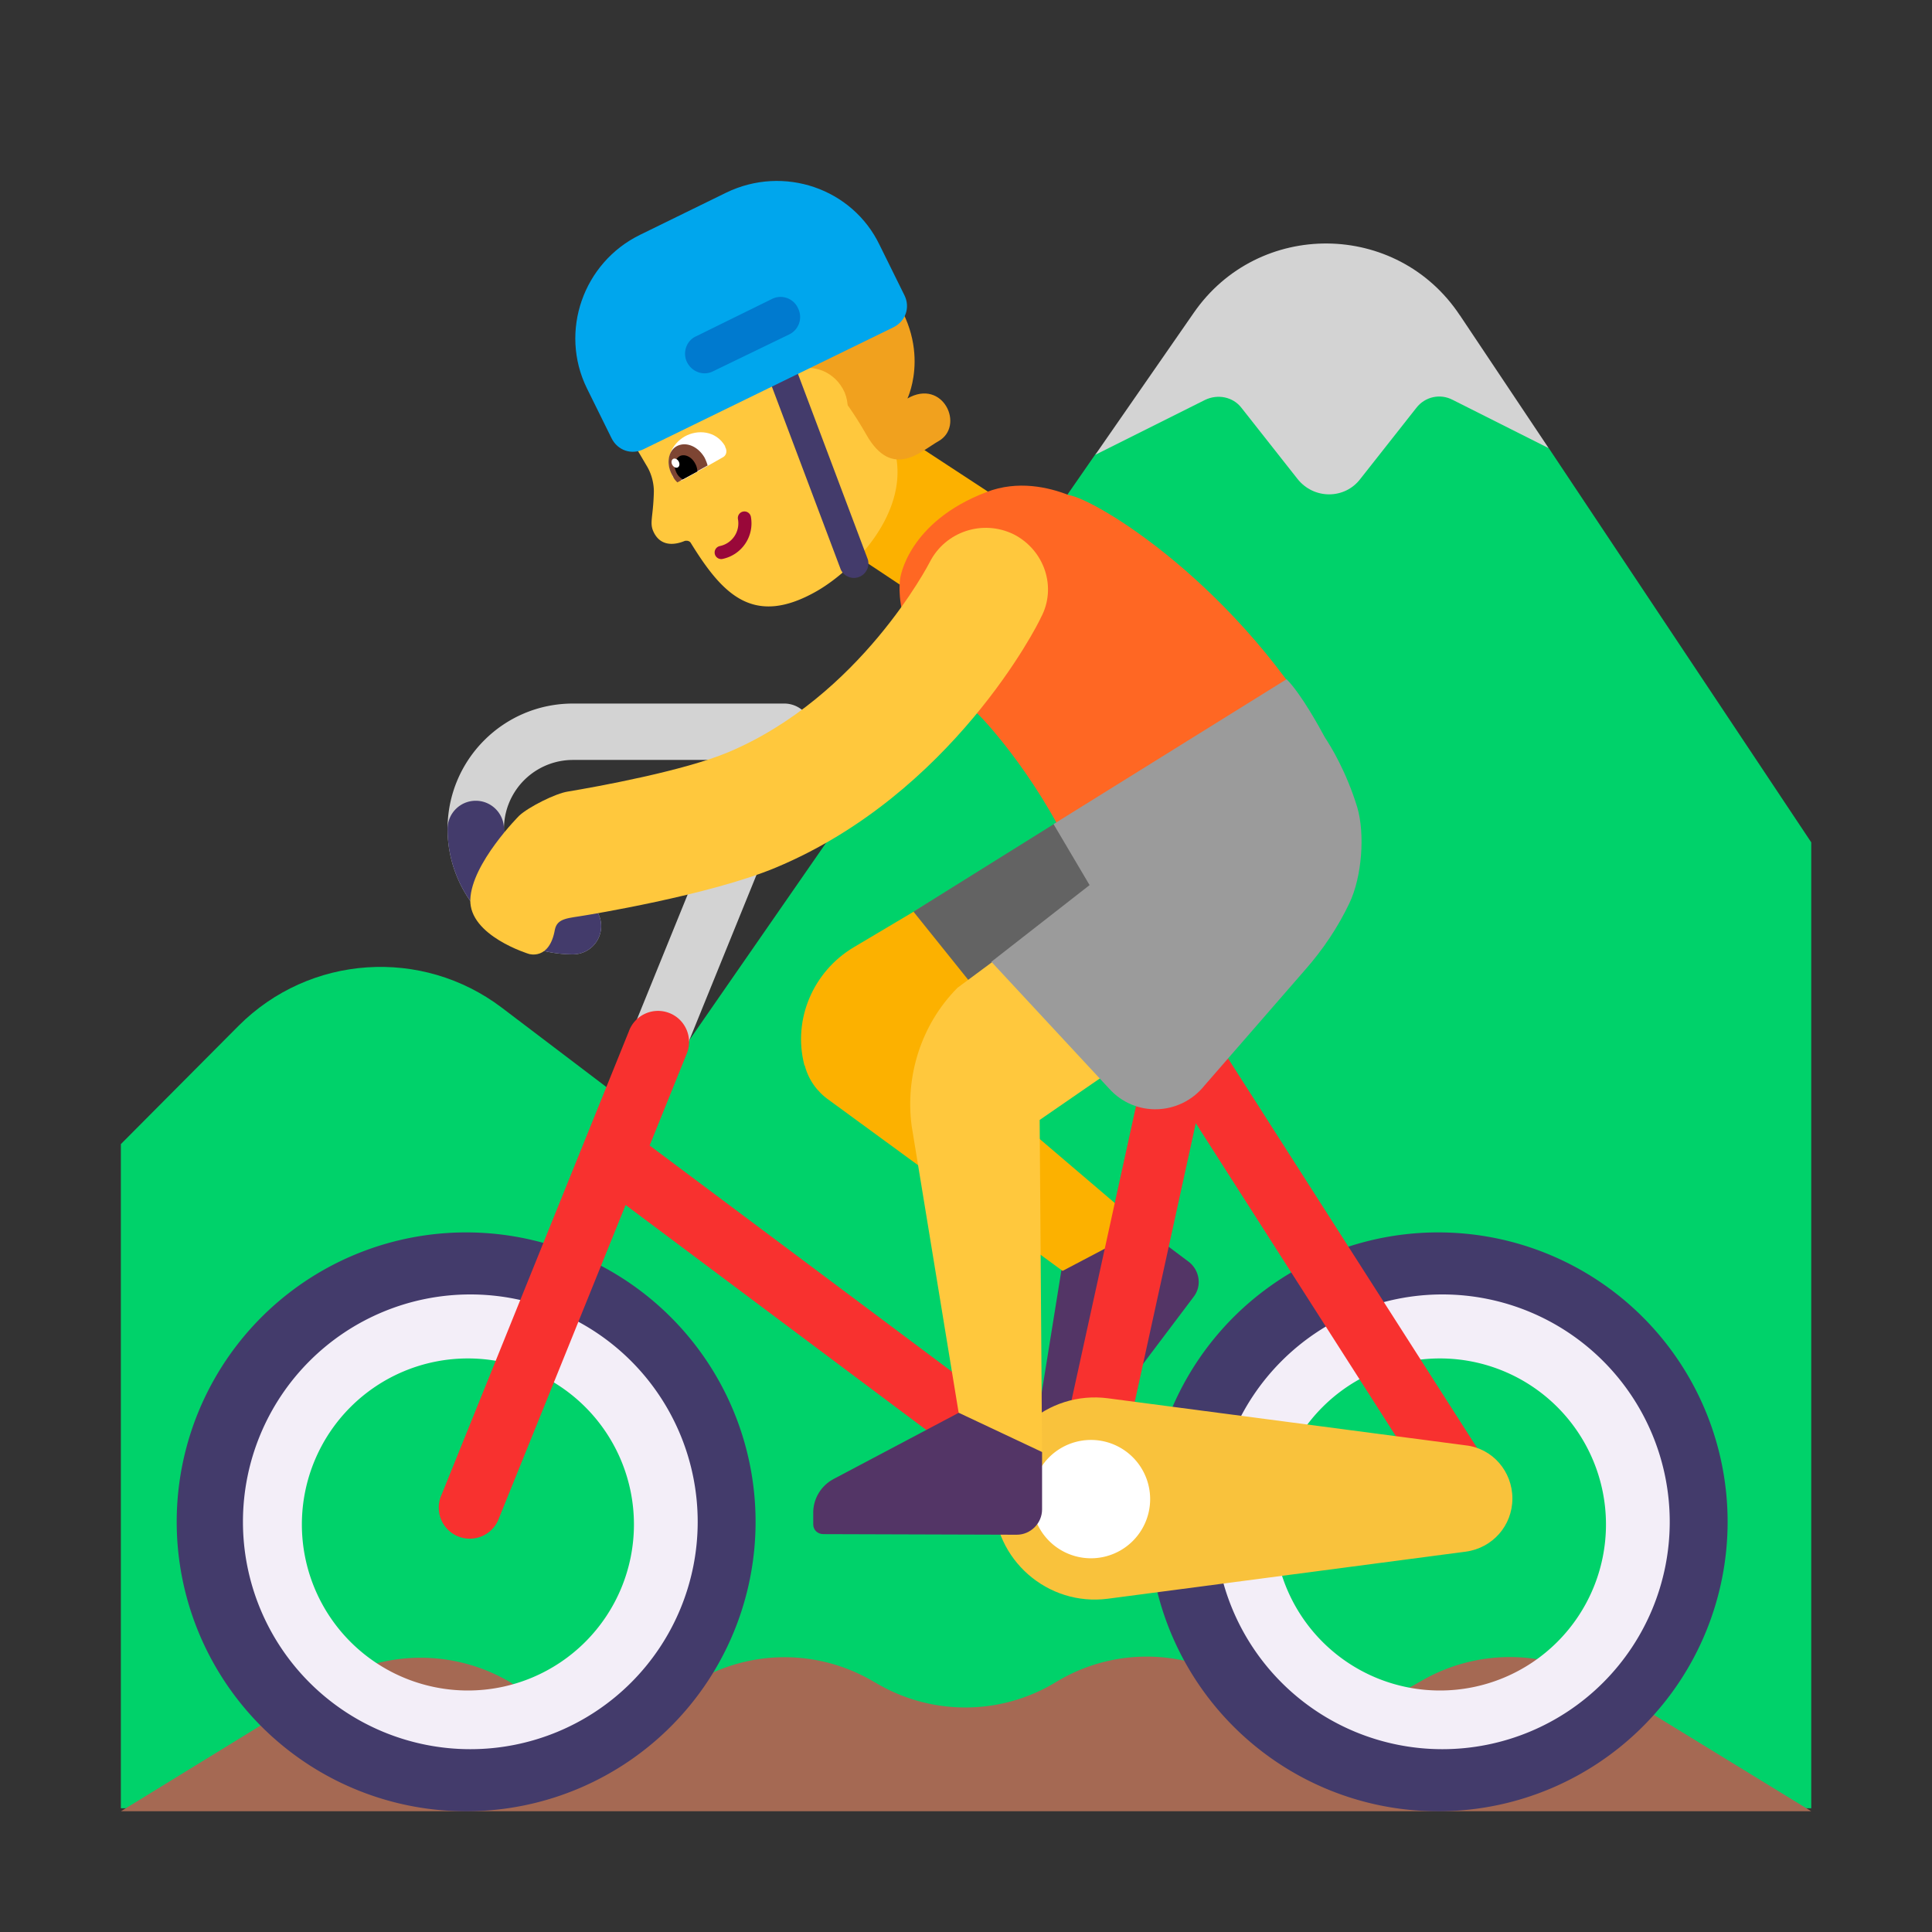 <svg xmlns="http://www.w3.org/2000/svg" xmlns:xlink="http://www.w3.org/1999/xlink" width="32" height="32" viewBox="0 0 32 32"><rect x="0" y="0" width="32" height="32" fill="#333333" stroke="none"/><g fill="none"><path fill="#00D26A" d="m30 13.952l-4.346-6.527c-2.919-2.38-6.28-.973-7.51.098L10.591 18.42l-2.28-1.73c-1.32-1-3.179-.88-4.359.3l-1.95 1.96v11H30V13.952Z"/><path fill="#D3D3D3" d="M24.18 5.223c-1.04-1.57-3.339-1.59-4.409-.04l-1.63 2.35l1.82-.91c.21-.1.46-.05.6.13l.93 1.18c.27.34.78.34 1.04 0l.93-1.18c.14-.18.39-.24.6-.13l1.59.8l-1.47-2.2Z"/><path fill="#A56953" d="m23.51 27.86l-.02.01c-.92.55-2.059.55-2.979 0l-.03-.02c-.92-.55-2.07-.55-2.99.01c-.92.56-2.07.56-2.99.01l-.02-.01a2.891 2.891 0 0 0-2.989.01l-.01.01c-.92.56-2.07.56-2.99.01l-.03-.02c-.92-.55-2.07-.55-2.989 0L2.003 30H30l-3.51-2.15a2.92 2.92 0 0 0-2.98.01Z"/><path fill="#533566" d="m17.62 24.08l-.14-.1a.659.659 0 0 1-.27-.64l.37-2.3l1.35-.71l.76.57c.18.14.22.4.08.58l-1.93 2.56c-.05.08-.15.09-.22.04Z"/><path fill="#FCB100" d="m15.47 14.9l-1.33.79c-.67.4-1.01 1.19-.82 1.94c0 .01 0 .01.01.02c.06.23.2.43.4.57l3.87 2.83l1.35-.71l-3.33-2.84l1.34-.77l-1.49-1.83Z"/><path fill="#636363" d="m18.4 13.06l-3.27 2.04l1.14 1.42c.12.27.62.47 1.05.29l3.19-1.84l-2.11-1.91Z"/><path fill="#D3D3D3" d="M7.413 13.73c0-1.148.929-2.077 2.077-2.077h3.5a.467.467 0 0 1 .432.643l-2.41 5.93a.467.467 0 0 1-.865-.352l2.149-5.287H9.49a1.142 1.142 0 1 0 0 2.286a.467.467 0 0 1 0 .934a2.076 2.076 0 0 1-2.077-2.077Z"/><path fill="#433B6B" d="M7.88 13.263c.258 0 .467.21.467.467c0 .632.51 1.143 1.143 1.143a.467.467 0 0 1 0 .934a2.076 2.076 0 0 1-2.077-2.077c0-.258.209-.467.467-.467Z"/><path fill="#F3EEF8" d="M12 25.25a4.25 4.25 0 1 1-8.5 0a4.25 4.25 0 0 1 8.5 0Zm-1.5 0a2.75 2.75 0 1 0-5.5 0a2.75 2.75 0 0 0 5.5 0Zm17.6 0a4.25 4.25 0 1 1-8.5 0a4.25 4.25 0 0 1 8.5 0Zm-1.5 0a2.75 2.75 0 1 0-5.5 0a2.75 2.75 0 0 0 5.5 0Z"/><path fill="#433B6B" d="M7.79 20.413a4.794 4.794 0 1 0 0 9.587a4.794 4.794 0 0 0 0-9.587Zm-3.766 4.793a3.766 3.766 0 1 1 7.532 0a3.766 3.766 0 0 1-7.532 0Zm19.866-4.793a4.794 4.794 0 1 0 0 9.587a4.794 4.794 0 0 0 0-9.587Zm-3.766 4.793a3.766 3.766 0 1 1 7.532 0a3.766 3.766 0 0 1-7.532 0Z"/><path fill="#F8312F" d="M11.366 17.472a.514.514 0 1 0-.952-.385l-3.1 7.67a.514.514 0 1 0 .952.385l2.096-5.184l7.22 5.403a.514.514 0 0 0 .81-.301l1.414-6.457l4.171 6.524a.514.514 0 0 0 .866-.554l-4.84-7.57a.514.514 0 0 0-.935.167l-1.51 6.89l-6.798-5.087l.606-1.5Z"/><path fill="#F9C23C" d="m24.28 23.94l-5.93-.78c-1-.13-1.89.65-1.89 1.66c0 1.01.89 1.79 1.89 1.66l5.93-.78c.44-.06.77-.43.77-.88s-.33-.83-.77-.88Z"/><path fill="#fff" d="M18.07 25.81a.98.98 0 1 0 0-1.96a.98.98 0 0 0 0 1.96Z"/><path fill="#FCB100" d="m14.74 7.08l1.71 1.12l-1.13 1.76l-1.73-1.15l1.15-1.73Z"/><path fill="#FFC83D" d="m12.01 4.6l-.92.52a1.62 1.62 0 0 0-.6 2.22l.23.39c.07.12.11.27.11.41c-.01.44-.08.52 0 .68c.13.26.39.19.51.14c.04-.01.08 0 .1.03c.53.86 1.04 1.4 2.09.8c.64-.37 1.46-1.26 1.32-2.18l-.31-1.17l-.3-1.24a1.644 1.644 0 0 0-2.23-.6Z"/><path fill="#fff" d="M11.31 7.95c-.06.03-.13 0-.17-.06v-.01c-.15-.26-.01-.53.2-.65c.21-.12.52-.1.67.16v.01c.04.07.02.14-.03.17l-.67.38Z"/><path fill="#7D4533" d="M11.22 7.99a.313.313 0 0 1-.08-.11c-.11-.18-.08-.41.07-.49c.15-.08.35 0 .46.19c.02.04.04.09.05.13l-.5.28Z"/><path fill="#000" d="M11.31 7.94a.241.241 0 0 1-.1-.1c-.06-.11-.04-.23.04-.28c.08-.05.2 0 .26.11c.03.05.04.1.04.14l-.24.13Z"/><path fill="#fff" d="M11.228 7.74c.029-.016.034-.06.012-.099c-.022-.038-.063-.056-.091-.04c-.03.017-.035.061-.013.1c.022.038.063.056.092.04Z"/><path fill="#990839" d="M12.31 8.473a.109.109 0 0 1 .127.086a.602.602 0 0 1-.462.697a.109.109 0 1 1-.05-.212a.384.384 0 0 0 .298-.444a.109.109 0 0 1 .086-.127Z"/><path fill="#F1A11E" d="M15.03 6.6s.47-.97-.46-1.97c-.2.09-.13.12-.35.13l-2.09.09c-.04.04-.08.09-.12.13c-.51.46-1 .95-1.47 1.46c.25-.02.56-.13.94-.35c1.2-.69 1.61.04 1.61.04s.42-.4 1.26 1.07c.43.76.92.26 1.19.11c.45-.25.08-1.05-.51-.71Z"/><path fill="#FFC83D" d="M13.12 6.15c.34-.15.72.01.87.35c.14.34-.02.72-.35.87l-.52-1.22Z"/><path fill="#FF6723" d="M17.7 8.2c-.33-.13-.84-.25-1.36-.05c-1.31.5-1.43 1.43-1.43 1.43s-.22 1.16 1.29 2.25c.01 0 .92.93 1.58 2.35c.13.28.47.38.73.23l3.54-2C20.54 9.7 18.14 8.26 17.7 8.2Z"/><path fill="#FFC83D" d="m21.9 12.15l.24.78c.43 1.23.1 2.28-.99 2.91l-3.93 2.71l.04 5.51l-1.38-.65l-.78-4.76c-.11-.83.16-1.68.75-2.28l.01-.01l3.05-2.26l2.99-1.95Z"/><path fill="#433B6B" d="M12.876 5.966a.24.24 0 0 1 .308.14l1.19 3.16a.24.24 0 0 1-.448.168l-1.19-3.16a.24.24 0 0 1 .14-.308Z"/><path fill="#00A6ED" d="m12.03 3.19l-1.43.7c-.94.46-1.34 1.6-.88 2.54l.41.83c.1.2.33.28.53.18l4.14-2.02c.2-.1.28-.33.18-.53l-.41-.83c-.45-.94-1.59-1.33-2.54-.87Z"/><path fill="#007ACF" d="m12.79 4.95l-1.26.62c-.16.07-.23.27-.15.43c.08.16.27.23.43.15l1.26-.61a.32.32 0 0 0 .15-.43a.317.317 0 0 0-.43-.16Z"/><path fill="#9B9B9B" d="m18.047 14.66l-.597-1.01l3.86-2.4c.243.243.555.816.633.962c.1.15.356.567.537 1.158c.13.44.08 1.15-.13 1.59c-.19.4-.44.77-.73 1.1l-1.67 1.92c-.4.5-1.15.53-1.58.05l-1.95-2.1l1.627-1.27Z"/><path fill="#533566" d="M13.47 25.25v-.17c-.01-.25.13-.48.35-.59l2.06-1.09l1.38.65V25c0 .23-.19.42-.42.42l-3.2-.01c-.1 0-.17-.07-.17-.16Z"/><path fill="#FFC83D" d="M16.79 8.85c-.51-.25-1.13-.05-1.39.46c-.01.02-1.15 2.23-3.34 3.15c-.74.31-2.17.57-2.65.65c-.21.03-.66.26-.81.4c0 0-.79.79-.81 1.39c-.02.6.97.9.97.9s.34.11.43-.4c.04-.2.23-.19.51-.24c0 0 2.05-.33 3.15-.79c2.92-1.22 4.34-4.02 4.39-4.14c.27-.5.06-1.12-.45-1.38Z"/></g></svg>